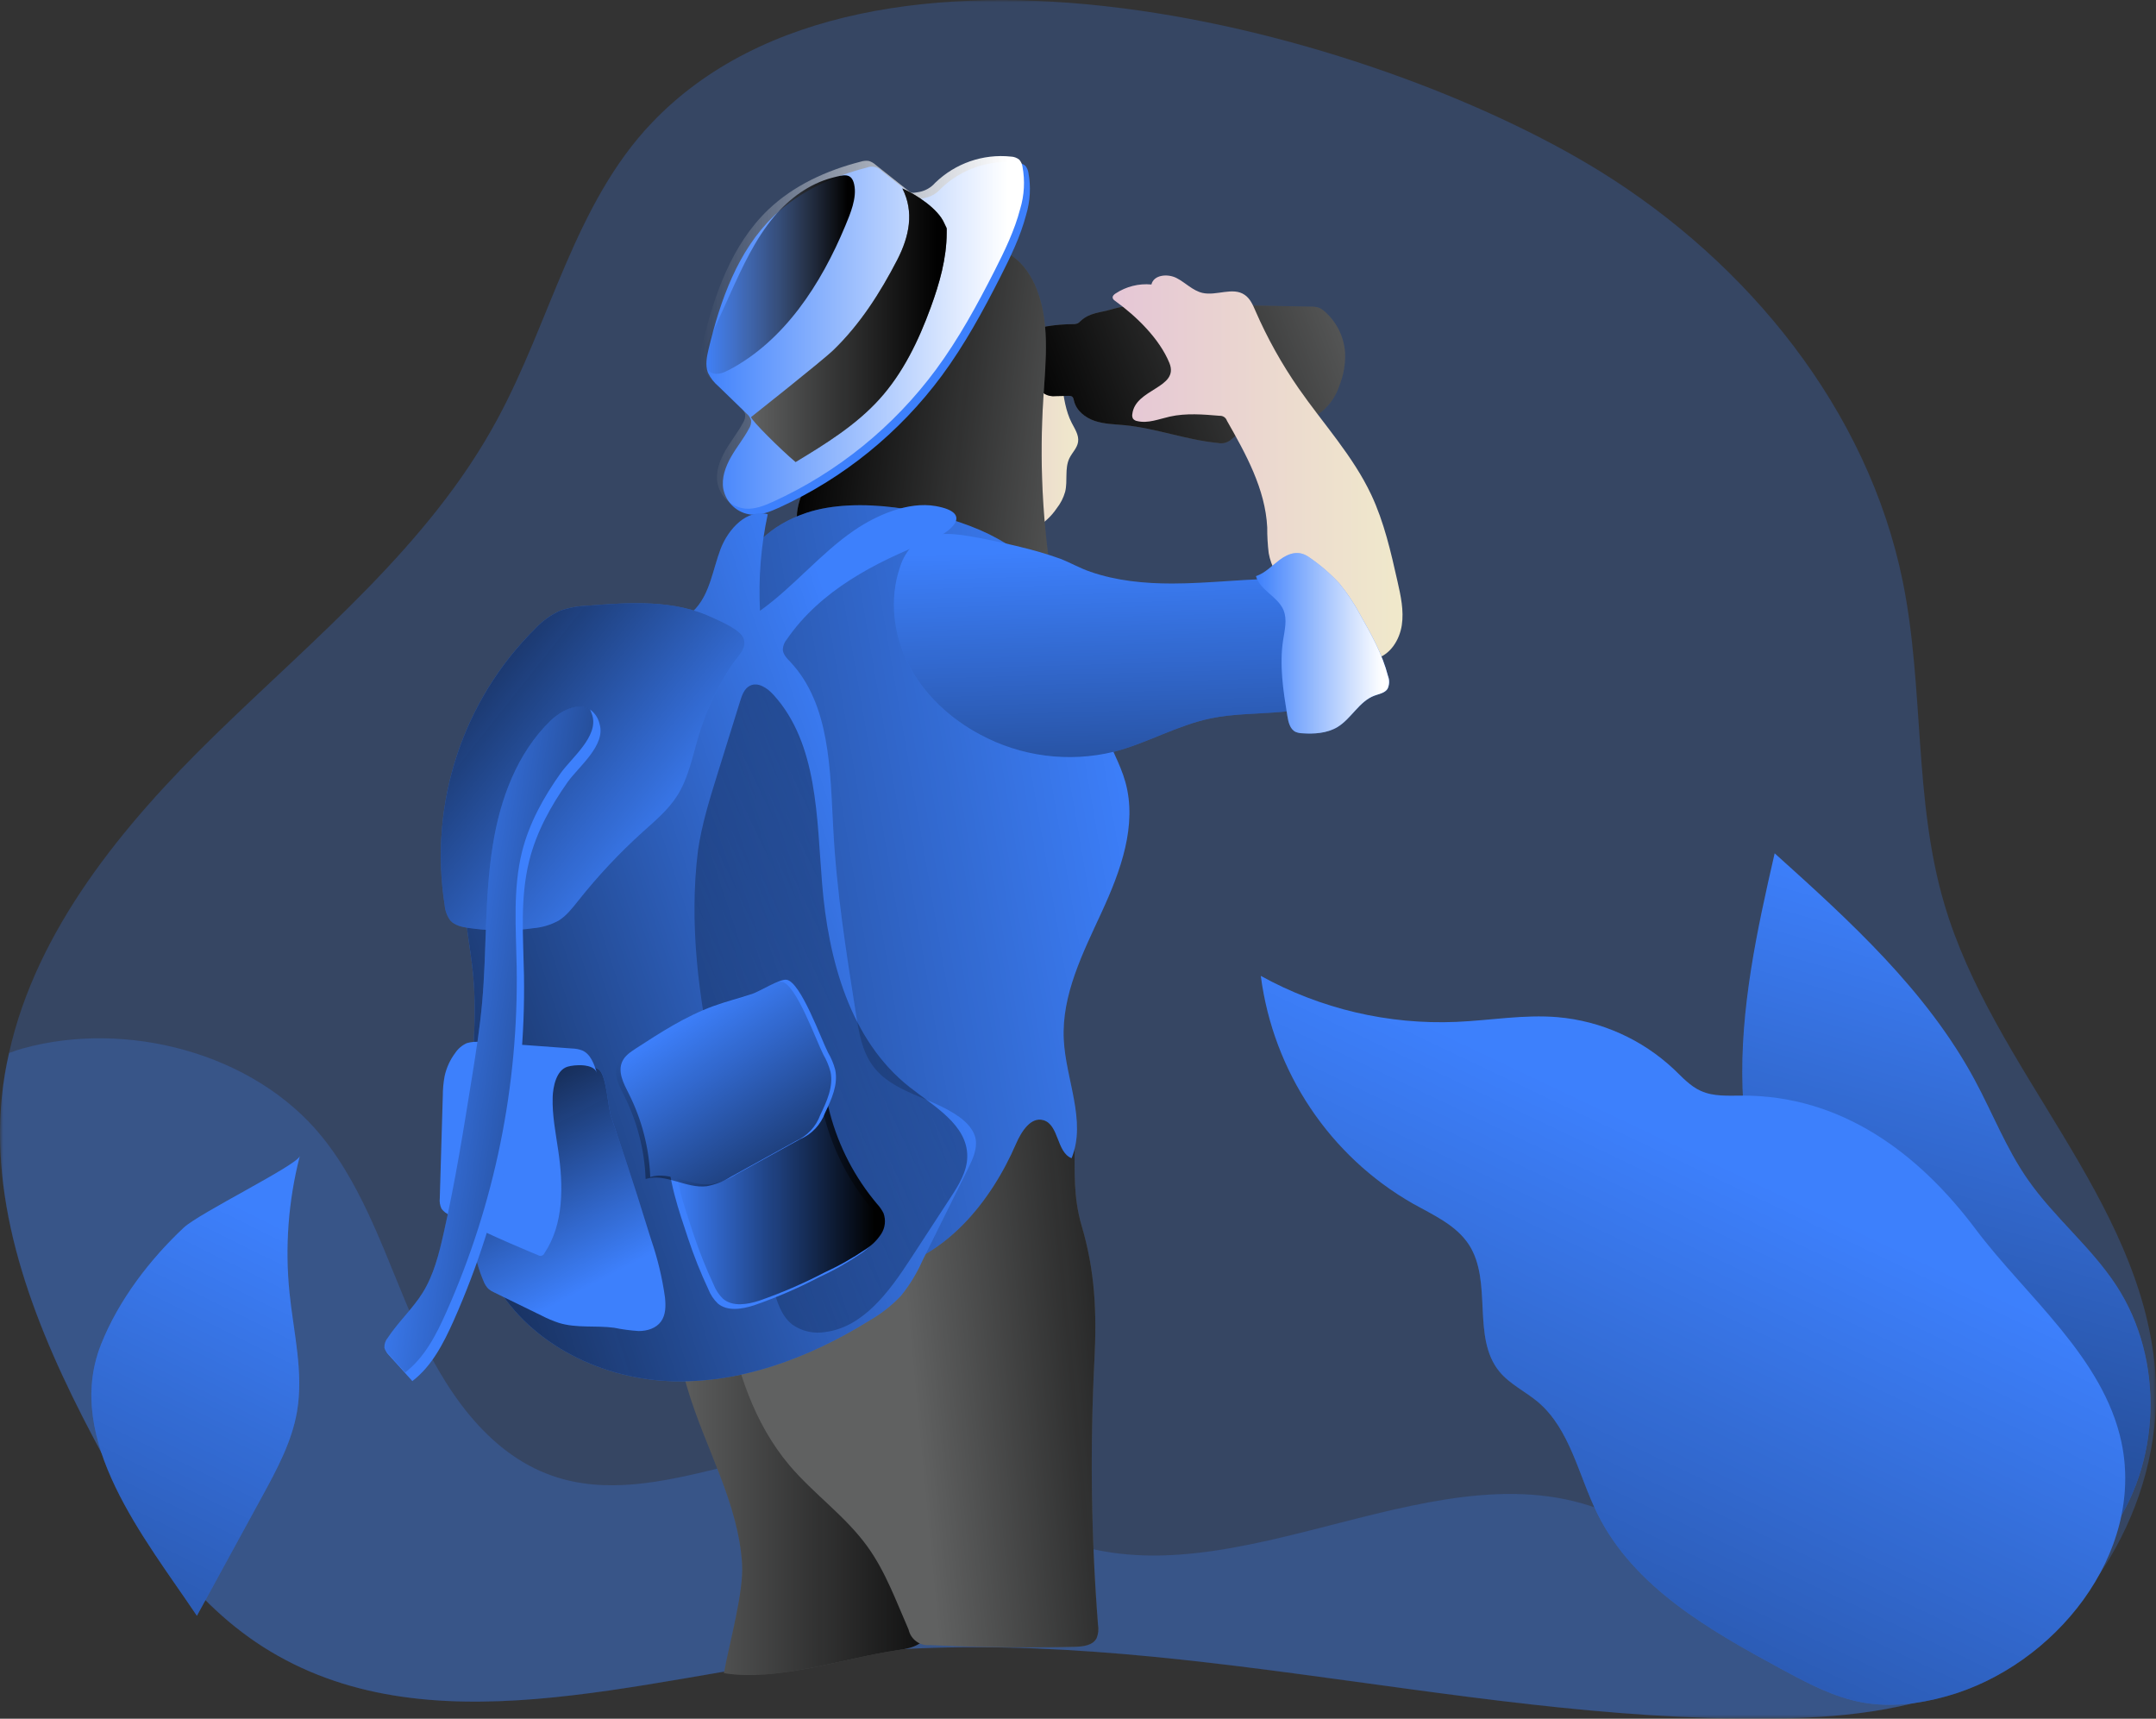 <svg xmlns="http://www.w3.org/2000/svg" xmlns:xlink="http://www.w3.org/1999/xlink" width="340" height="271" viewBox="0 0 340 271">
  <rect x="0" y="0" width="340" height="271" fill="#333333" stroke="none"/>
  <defs>
    <rect id="rect-1" width="340" height="271" x="0" y="0"/>
    <mask id="mask-2" maskContentUnits="userSpaceOnUse" maskUnits="userSpaceOnUse">
      <rect width="340" height="271" x="0" y="0" fill="black"/>
      <use fill="white" xlink:href="#rect-1"/>
    </mask>
    <linearGradient id="linearGradient-7" x1="319.564" x2="257.209" y1="145.181" y2="364.146" gradientUnits="userSpaceOnUse">
      <stop offset="0" stop-color="rgb(1,1,1)" stop-opacity="0"/>
      <stop offset=".95" stop-color="rgb(1,1,1)"/>
    </linearGradient>
    <linearGradient id="linearGradient-10" x1="105.631" x2="156.161" y1="226.893" y2="226.893" gradientUnits="userSpaceOnUse">
      <stop offset="0" stop-color="rgb(1,1,1)" stop-opacity="0"/>
      <stop offset=".95" stop-color="rgb(1,1,1)"/>
    </linearGradient>
    <linearGradient id="linearGradient-13" x1="144.07" x2="197.073" y1="218.215" y2="213.17" gradientUnits="userSpaceOnUse">
      <stop offset="0" stop-color="rgb(1,1,1)" stop-opacity="0"/>
      <stop offset=".95" stop-color="rgb(1,1,1)"/>
    </linearGradient>
    <linearGradient id="linearGradient-15" x1="152.223" x2="170.04" y1="67.811" y2="67.811" gradientUnits="userSpaceOnUse">
      <stop offset="0" stop-color="rgb(229,198,214)"/>
      <stop offset=".42" stop-color="rgb(234,212,208)"/>
      <stop offset="1" stop-color="rgb(240,233,203)"/>
    </linearGradient>
    <linearGradient id="linearGradient-18" x1="217.129" x2="161.01" y1="47.036" y2="67.84" gradientUnits="userSpaceOnUse">
      <stop offset="0" stop-color="rgb(1,1,1)" stop-opacity="0"/>
      <stop offset=".95" stop-color="rgb(1,1,1)"/>
    </linearGradient>
    <linearGradient id="linearGradient-21" x1="175.941" x2="123.979" y1="70.191" y2="64.099" gradientUnits="userSpaceOnUse">
      <stop offset="0" stop-color="rgb(1,1,1)" stop-opacity="0"/>
      <stop offset=".95" stop-color="rgb(1,1,1)"/>
    </linearGradient>
    <linearGradient id="linearGradient-24" x1="110.463" x2="161.457" y1="52.407" y2="52.407" gradientUnits="userSpaceOnUse">
      <stop offset="0" stop-color="rgb(255,255,255)" stop-opacity="0"/>
      <stop offset=".95" stop-color="rgb(255,255,255)"/>
    </linearGradient>
    <linearGradient id="linearGradient-27" x1="180.88" x2="-9.924" y1="132.311" y2="165.093" gradientUnits="userSpaceOnUse">
      <stop offset="0" stop-color="rgb(1,1,1)" stop-opacity="0"/>
      <stop offset=".95" stop-color="rgb(1,1,1)"/>
    </linearGradient>
    <linearGradient id="linearGradient-30" x1="177.089" x2="179.895" y1="86.631" y2="186.234" gradientUnits="userSpaceOnUse">
      <stop offset="0" stop-color="rgb(1,1,1)" stop-opacity="0"/>
      <stop offset=".95" stop-color="rgb(1,1,1)"/>
    </linearGradient>
    <linearGradient id="linearGradient-32" x1="175.46" x2="221.192" y1="73.732" y2="73.732" gradientUnits="userSpaceOnUse">
      <stop offset="0" stop-color="rgb(229,198,214)"/>
      <stop offset=".42" stop-color="rgb(234,212,208)"/>
      <stop offset="1" stop-color="rgb(240,233,203)"/>
    </linearGradient>
    <linearGradient id="linearGradient-35" x1="118.423" x2="149.298" y1="51.28" y2="51.28" gradientUnits="userSpaceOnUse">
      <stop offset="0" stop-color="rgb(1,1,1)" stop-opacity="0"/>
      <stop offset=".95" stop-color="rgb(1,1,1)"/>
    </linearGradient>
    <linearGradient id="linearGradient-37" x1="110.966" x2="134.831" y1="43.295" y2="43.295" gradientUnits="userSpaceOnUse">
      <stop offset="0" stop-color="rgb(1,1,1)" stop-opacity="0"/>
      <stop offset=".95" stop-color="rgb(1,1,1)"/>
    </linearGradient>
    <linearGradient id="linearGradient-40" x1="145.434" x2="9.918" y1="139.965" y2="184.512" gradientUnits="userSpaceOnUse">
      <stop offset="0" stop-color="rgb(1,1,1)" stop-opacity="0"/>
      <stop offset=".95" stop-color="rgb(1,1,1)"/>
    </linearGradient>
    <linearGradient id="linearGradient-42" x1="52.663" x2="324.526" y1="193.705" y2="63.424" gradientUnits="userSpaceOnUse">
      <stop offset="0" stop-color="rgb(1,1,1)" stop-opacity="0"/>
      <stop offset=".95" stop-color="rgb(1,1,1)"/>
    </linearGradient>
    <linearGradient id="linearGradient-45" x1="106.186" x2="139.544" y1="186.326" y2="186.326" gradientUnits="userSpaceOnUse">
      <stop offset="0" stop-color="rgb(1,1,1)" stop-opacity="0"/>
      <stop offset=".95" stop-color="rgb(1,1,1)"/>
    </linearGradient>
    <linearGradient id="linearGradient-48" x1="108.053" x2="48.504" y1="133.741" y2="86.465" gradientUnits="userSpaceOnUse">
      <stop offset="0" stop-color="rgb(1,1,1)" stop-opacity="0"/>
      <stop offset=".95" stop-color="rgb(1,1,1)"/>
    </linearGradient>
    <linearGradient id="linearGradient-51" x1="106.661" x2="137.213" y1="160.963" y2="206.769" gradientUnits="userSpaceOnUse">
      <stop offset="0" stop-color="rgb(1,1,1)" stop-opacity="0"/>
      <stop offset=".95" stop-color="rgb(1,1,1)"/>
    </linearGradient>
    <linearGradient id="linearGradient-54" x1="94.27" x2="69.642" y1="202.13" y2="155.483" gradientUnits="userSpaceOnUse">
      <stop offset="0" stop-color="rgb(1,1,1)" stop-opacity="0"/>
      <stop offset=".95" stop-color="rgb(1,1,1)"/>
    </linearGradient>
    <linearGradient id="linearGradient-57" x1="198.057" x2="219.059" y1="101.434" y2="101.434" gradientUnits="userSpaceOnUse">
      <stop offset="0" stop-color="rgb(255,255,255)" stop-opacity="0"/>
      <stop offset=".95" stop-color="rgb(255,255,255)"/>
    </linearGradient>
    <linearGradient id="linearGradient-61" x1="63.362" x2="126.282" y1="161.809" y2="170.939" gradientUnits="userSpaceOnUse">
      <stop offset="0" stop-color="rgb(1,1,1)" stop-opacity="0"/>
      <stop offset=".95" stop-color="rgb(1,1,1)"/>
    </linearGradient>
    <linearGradient id="linearGradient-64" x1="272.966" x2="163.222" y1="184.261" y2="414.991" gradientUnits="userSpaceOnUse">
      <stop offset="0" stop-color="rgb(1,1,1)" stop-opacity="0"/>
      <stop offset=".95" stop-color="rgb(1,1,1)"/>
    </linearGradient>
    <linearGradient id="linearGradient-67" x1="43.882" x2="-55.05" y1="193.144" y2="393.192" gradientUnits="userSpaceOnUse">
      <stop offset="0" stop-color="rgb(1,1,1)" stop-opacity="0"/>
      <stop offset=".95" stop-color="rgb(1,1,1)"/>
    </linearGradient>
  </defs>
  <g>
    <use fill="none" xlink:href="#rect-1"/>
    <g mask="url(#mask-2)">
      <g opacity=".24">
        <path fill="rgb(61,128,252)" fill-rule="evenodd" d="M313.069 264.388c-.532.269-1.064.538-1.596.784-10.252 4.725-21.766 5.754-33.042 5.817-49.342.36-98.395-15.873-147.425-9.964-30.36 3.655-63.735 15.118-89.58-1.384-12.113-7.751-20.153-20.489-26.886-33.297-8.69-16.52-16.108-34.812-14.246-53.443.232-2.31.61-4.603 1.132-6.864 4.3-19.385 17.941-35.956 32.289-49.948 16.012-15.65 33.947-30.093 44.623-49.816 8.487-15.587 12.249-34.149 24.476-46.933 34.388-36.036 113.36-14.661 149.462 7.636 23.361 14.443 42.275 37.592 47.791 64.705 3.395 16.771 1.697 34.435 6.552 50.851 7.644 25.992 30.914 46.39 33.24 73.389 1.68 19.557-9.482 39.6-26.79 48.466z"/>
      </g>
      <g opacity=".24">
        <path fill="rgb(61,128,252)" fill-rule="evenodd" d="M313.069 264.388c-.532.269-1.064.538-1.596.784-10.252 4.725-21.766 5.754-33.042 5.817-49.342.36-98.395-15.873-147.425-9.964-30.36 3.655-63.735 15.118-89.58-1.384-12.113-7.751-20.153-20.489-26.886-33.297-8.69-16.52-16.108-34.812-14.246-53.443.232-2.31.61-4.603 1.132-6.864.706-.283 1.427-.524 2.161-.721 16.232-4.519 36.385.629 47.146 13.86 6.953 8.58 10.235 19.5 14.75 29.624 4.515 10.125 11.231 20.261 21.59 23.887 16.973 5.932 35.525-7.837 52.974-3.718 9.924 2.374 17.698 10.147 27.242 13.774 27.791 10.588 60.323-16.302 87.34-3.787 3.1 1.436 6.003 3.381 9.262 4.342 4.096 1.236 8.436.875 12.707.789 6.813-.157 13.625.374 20.334 1.584 3.497.652 7.129 1.567 9.652 4.078 1.816 1.79 2.857 4.233 3.768 6.624 1.018 2.614 1.929 5.303 2.716 8.014z"/>
      </g>
      <path fill="rgb(61,128,252)" fill-rule="evenodd" d="M274.799 171.608c-.419-12.504 2.263-24.877 5.064-37.06 11.842 10.656 23.921 21.616 31.508 35.659 2.829 5.234 4.99 10.868 8.374 15.73 4.158 5.995 9.997 10.651 13.992 16.754 7.632 11.658 7.123 28.166-1.216 39.32-.755 1.167-1.804 2.111-3.038 2.734-1.584.669-3.395.349-5.058-.069-14.625-3.672-27.05-14.752-33.025-28.663-6.461-15.038-16.023-27.102-16.6-44.405z"/>
      <path fill="url(#linearGradient-7)" fill-rule="evenodd" d="M274.799 171.608c-.419-12.504 2.263-24.877 5.064-37.06 11.842 10.656 23.921 21.616 31.508 35.659 2.829 5.234 4.99 10.868 8.374 15.73 4.158 5.995 9.997 10.651 13.992 16.754 7.632 11.658 7.123 28.166-1.216 39.32-.755 1.167-1.804 2.111-3.038 2.734-1.584.669-3.395.349-5.058-.069-14.625-3.672-27.05-14.752-33.025-28.663-6.461-15.038-16.023-27.102-16.6-44.405z"/>
      <path fill="rgb(96,97,97)" fill-rule="evenodd" d="M108.381 218.827c2.75 9.375 8.102 18.121 8.651 27.88.249 4.456-2.093 12.721-2.869 17.109 8.572 1.379 18.908-2.391 27.497-3.638 1.296-.189 2.654-.435 3.672-1.264 1.018-.829 1.528-2.059 2.003-3.266 6.874-17.548 9.793-36.424 8.543-55.256-.198-2.9-.504-5.84-1.556-8.546-.201-.672-.595-1.27-1.132-1.716-.693-.376-1.481-.536-2.263-.458l-21.403.12c-6.506.034-16.775-.137-21.635 5.222-4.453 4.856-1.188 18.087.492 23.813z"/>
      <path fill="url(#linearGradient-10)" fill-rule="evenodd" d="M108.381 218.827c2.75 9.375 8.102 18.121 8.651 27.88.249 4.456-2.093 12.721-2.869 17.109 8.572 1.379 18.908-2.391 27.497-3.638 1.296-.189 2.654-.435 3.672-1.264 1.018-.829 1.528-2.059 2.003-3.266 6.874-17.548 9.793-36.424 8.543-55.256-.198-2.9-.504-5.84-1.556-8.546-.201-.672-.595-1.27-1.132-1.716-.693-.376-1.481-.536-2.263-.458l-21.403.12c-6.506.034-16.775-.137-21.635 5.222-4.453 4.856-1.188 18.087.492 23.813z"/>
      <path fill="rgb(96,97,97)" fill-rule="evenodd" d="M172.591 214.406c-.711 13.937-.522 27.907.566 41.819.123.702.045 1.424-.226 2.082-.6 1.144-2.105 1.316-3.395 1.356 0 0-11.429.32-22.863-.269-1.586.175-3.049-.884-3.395-2.46-1.952-4.444-3.615-9.083-6.444-13.019-3.474-4.845-8.487-8.317-12.34-12.864-5.579-6.607-8.419-15.175-9.794-23.744-.362-2.248-.566-4.799.86-6.567 1.262-1.573 3.395-2.025 5.341-2.54 6.789-1.808 12.888-5.526 18.886-9.204 4.809-2.952 9.669-5.915 13.958-9.621 3.497-3.02 6.993-8.517 12.34-6.475 3.31 1.264 3.423 4.101 3.395 7.287 0 4.576-.226 8.534 1.064 12.979 2.15 7.224 2.427 13.74 2.048 21.239z"/>
      <path fill="url(#linearGradient-13)" fill-rule="evenodd" d="M172.591 214.406c-.711 13.937-.522 27.907.566 41.819.123.702.045 1.424-.226 2.082-.6 1.144-2.105 1.316-3.395 1.356 0 0-11.429.32-22.863-.269-1.586.175-3.049-.884-3.395-2.46-1.952-4.444-3.615-9.083-6.444-13.019-3.474-4.845-8.487-8.317-12.34-12.864-5.579-6.607-8.419-15.175-9.794-23.744-.362-2.248-.566-4.799.86-6.567 1.262-1.573 3.395-2.025 5.341-2.54 6.789-1.808 12.888-5.526 18.886-9.204 4.809-2.952 9.669-5.915 13.958-9.621 3.497-3.02 6.993-8.517 12.34-6.475 3.31 1.264 3.423 4.101 3.395 7.287 0 4.576-.226 8.534 1.064 12.979 2.15 7.224 2.427 13.74 2.048 21.239z"/>
      <path fill="url(#linearGradient-15)" fill-rule="evenodd" d="M160.704 51.727c1.349-.003 2.666.424 3.762 1.218.584.493 1.067 1.097 1.42 1.779 1.969 3.621 1.239 8.243 3.106 11.921.498.972 1.188 1.968 1.018 3.049-.147.967-.939 1.682-1.364 2.557-.781 1.613-.243 3.558-.673 5.297-.271.955-.727 1.845-1.341 2.62-.833 1.226-1.925 2.25-3.197 2.997-1.289.746-2.825.926-4.249.498-1.539-.526-2.648-1.859-3.644-3.157-1.016-1.223-1.856-2.584-2.495-4.044-.984-2.494-.871-5.274-.736-7.957.272-5.531.588-17.149 8.391-16.777z"/>
      <path fill="rgb(96,97,97)" fill-rule="evenodd" d="M170.396 50.634c-.133.142-.285.263-.453.36-.23.091-.477.13-.724.114-1.353.007-2.703.118-4.04.332-.228.015-.448.094-.634.229-.181.209-.288.472-.306.749-.399 2.486-.512 5.01-.339 7.522.057.801.192 1.716.843 2.174.526.293 1.129.413 1.726.343l2.076-.04c.174-.018.349.016.504.097.215.137.26.429.322.681.356 1.556 1.777 2.671 3.276 3.175 1.499.503 3.112.521 4.685.669 4.968.48 9.726 2.328 14.71 2.803.794.178 1.624-.056 2.212-.623l3.038-2.42c.271-.25.589-.444.934-.572.289-.071.587-.095.883-.069 3.191.132 6.716.675 9.29-1.23 1.3-1.063 2.272-2.48 2.801-4.084.683-1.677.994-3.485.911-5.297-.189-2.481-1.338-4.787-3.197-6.418-.275-.258-.593-.466-.939-.612-.408-.127-.835-.183-1.262-.166l-10.535-.206c-5.126-.097-10.252-.194-15.378-.114-1.865-.021-3.723.231-5.516.749-1.76.538-3.463.492-4.888 1.853z"/>
      <path fill="url(#linearGradient-18)" fill-rule="evenodd" d="M170.396 50.634c-.133.142-.285.263-.453.36-.23.091-.477.13-.724.114-1.353.007-2.703.118-4.04.332-.228.015-.448.094-.634.229-.181.209-.288.472-.306.749-.399 2.486-.512 5.01-.339 7.522.057.801.192 1.716.843 2.174.526.293 1.129.413 1.726.343l2.076-.04c.174-.018.349.016.504.097.215.137.26.429.322.681.356 1.556 1.777 2.671 3.276 3.175 1.499.503 3.112.521 4.685.669 4.968.48 9.726 2.328 14.71 2.803.794.178 1.624-.056 2.212-.623l3.038-2.42c.271-.25.589-.444.934-.572.289-.071.587-.095.883-.069 3.191.132 6.716.675 9.29-1.23 1.3-1.063 2.272-2.48 2.801-4.084.683-1.677.994-3.485.911-5.297-.189-2.481-1.338-4.787-3.197-6.418-.275-.258-.593-.466-.939-.612-.408-.127-.835-.183-1.262-.166l-10.535-.206c-5.126-.097-10.252-.194-15.378-.114-1.865-.021-3.723.231-5.516.749-1.76.538-3.463.492-4.888 1.853z"/>
      <path fill="rgb(96,97,97)" fill-rule="evenodd" d="M163.137 44.765c2.535 5.554 1.777 12.012 1.392 18.093-.607 9.577-.157 19.193 1.341 28.669-3.084-2.677-6.976-4.256-10.948-5.148-3.972-.892-8.045-1.087-12.108-1.293-.865-.091-1.739-.047-2.591.132-2.229.572-3.593 2.86-4.34 5.074-.747 2.214-1.132 4.576-2.484 6.492l1.132-10.393c.174-.856.096-1.745-.226-2.557-.366-.613-.912-1.095-1.562-1.379-2.24-1.086-4.88-.899-6.948.492-.786-3.781 2.042-7.27 2.953-11.023.651-2.671.311-5.48.13-8.225-.305-4.214-.182-8.448.368-12.636.339-2.511.866-5.039 2.105-7.236 2.02-3.581 5.72-5.892 9.55-7.305 4.164-1.533 9.262-2.013 12.651.869.832.709 1.629 1.779 2.738 2.031.967.217 1.697 0 2.659.532 1.89 1.018 3.276 2.883 4.187 4.811z"/>
      <path fill="url(#linearGradient-21)" fill-rule="evenodd" d="M163.137 44.765c2.535 5.554 1.777 12.012 1.392 18.093-.607 9.577-.157 19.193 1.341 28.669-3.084-2.677-6.976-4.256-10.948-5.148-3.972-.892-8.045-1.087-12.108-1.293-.865-.091-1.739-.047-2.591.132-2.229.572-3.593 2.86-4.34 5.074-.747 2.214-1.132 4.576-2.484 6.492l1.132-10.393c.174-.856.096-1.745-.226-2.557-.366-.613-.912-1.095-1.562-1.379-2.24-1.086-4.88-.899-6.948.492-.786-3.781 2.042-7.27 2.953-11.023.651-2.671.311-5.48.13-8.225-.305-4.214-.182-8.448.368-12.636.339-2.511.866-5.039 2.105-7.236 2.02-3.581 5.72-5.892 9.55-7.305 4.164-1.533 9.262-2.013 12.651.869.832.709 1.629 1.779 2.738 2.031.967.217 1.697 0 2.659.532 1.89 1.018 3.276 2.883 4.187 4.811z"/>
      <path fill="rgb(61,128,252)" fill-rule="evenodd" d="M144.393 31.192l-5.364-4.25c-.605-.645-1.54-.848-2.354-.509-5.386 1.379-10.62 3.764-14.648 7.631-5.658 5.44-8.436 13.265-10.275 20.947-.294 1.241-.566 2.58-.107 3.764.404.841.983 1.585 1.697 2.179l4.385 4.256c.332.268.58.627.713 1.035.048.471-.068.944-.328 1.338-.826 1.562-1.963 2.934-2.829 4.462-.866 1.527-1.528 3.318-1.216 5.062.434 2.175 2.218 3.812 4.402 4.038 1.516.126 2.993-.469 4.385-1.098 10.163-4.638 18.998-11.803 25.681-20.827 3.587-4.862 6.501-10.205 9.245-15.604 1.59-3.135 3.14-6.326 4.034-9.724.655-2.168.779-4.465.362-6.692-.064-.401-.239-.776-.504-1.081-.381-.305-.85-.476-1.335-.486-4.396-.482-8.779 1.025-11.972 4.118-.624.722-1.461 1.223-2.388 1.43-.458.097-1.216.286-1.584.011z"/>
      <path fill="url(#linearGradient-24)" fill-rule="evenodd" d="M143.459 30.248l-5.364-4.25c-.309-.284-.676-.495-1.075-.618-.431-.066-.871-.029-1.284.109-5.381 1.373-10.62 3.758-14.642 7.625-5.658 5.446-8.436 13.271-10.275 20.953-.294 1.241-.566 2.574-.107 3.764.403.841.982 1.583 1.697 2.174l4.385 4.256c.334.266.583.626.713 1.035.054.471-.061.945-.322 1.338-.826 1.562-1.963 2.94-2.829 4.467-.866 1.527-1.528 3.312-1.216 5.057.433 2.175 2.214 3.813 4.396 4.044 1.522.126 2.999-.469 4.39-1.098 10.162-4.636 18.996-11.802 25.675-20.827 3.593-4.868 6.506-10.205 9.251-15.604 1.59-3.135 3.14-6.326 4.028-9.724.655-2.166.779-4.461.362-6.687-.062-.401-.234-.775-.498-1.081-.383-.306-.853-.478-1.341-.492-4.386-.456-8.748 1.058-11.932 4.141-.638.73-1.494 1.23-2.439 1.424-.453.069-1.211.286-1.573-.006z"/>
      <path fill="rgb(61,128,252)" fill-rule="evenodd" d="M113.479 107.011c-.294 19.054-.702 38.182-3.644 57.001-1.233 7.911-2.914 15.988-1.414 23.847.394 4.113 3.128 7.614 6.993 8.958 3.109 1.339 6.356 2.321 9.681 2.929 4.696.961 9.567 1.579 14.258.572 9.737-2.071 16.877-10.742 20.866-19.957.837-1.933 2.342-4.33 4.345-3.729 2.45.732 2.042 5.051 4.424 5.989 2.371-5.863-.917-12.378-1.233-18.705-.356-7.081 3.05-13.728 6.009-20.158 2.959-6.429 5.613-13.648 3.7-20.472-.832-2.98-2.489-5.651-3.48-8.58-1.42-4.176-1.443-8.712-2.637-12.962-2.308-8.248-9.002-14.804-16.804-18.167-7.434-3.209-19.316-5.365-27.288-2.74-11.938 3.953-13.601 14.947-13.777 26.175z"/>
      <path fill="url(#linearGradient-27)" fill-rule="evenodd" d="M113.479 107.011c-.294 19.054-.702 38.182-3.644 57.001-1.233 7.911-2.914 15.988-1.414 23.847.394 4.113 3.128 7.614 6.993 8.958 3.109 1.339 6.356 2.321 9.681 2.929 4.696.961 9.567 1.579 14.258.572 9.737-2.071 16.877-10.742 20.866-19.957.837-1.933 2.342-4.33 4.345-3.729 2.45.732 2.042 5.051 4.424 5.989 2.371-5.863-.917-12.378-1.233-18.705-.356-7.081 3.05-13.728 6.009-20.158 2.959-6.429 5.613-13.648 3.7-20.472-.832-2.98-2.489-5.651-3.48-8.58-1.42-4.176-1.443-8.712-2.637-12.962-2.308-8.248-9.002-14.804-16.804-18.167-7.434-3.209-19.316-5.365-27.288-2.74-11.938 3.953-13.601 14.947-13.777 26.175z"/>
      <path fill="rgb(61,128,252)" fill-rule="evenodd" d="M152.953 84.56c-3.061-.526-6.574-.789-8.888 1.304-1.001.989-1.737 2.219-2.139 3.575-1.737 5.028-1.03 10.754 1.42 15.444 2.45 4.69 6.54 8.449 11.202 10.931 6.465 3.484 13.968 4.454 21.092 2.728 5.216-1.333 9.992-4.176 15.276-5.268 6.925-1.441 14.744.103 20.651-3.832.641-.39 1.197-.908 1.635-1.522.44-.718.702-1.532.764-2.374.475-4.387-2.076-8.58-5.092-11.732-.779-.91-1.744-1.638-2.829-2.134-.986-.331-2.023-.478-3.061-.435-6.054-.057-12.085.761-18.139.766-4.34 0-8.741-.418-12.86-1.842-1.697-.572-3.197-1.464-4.837-2.088-2.063-.732-4.163-1.351-6.291-1.853 0 0-3.943-.995-7.904-1.67z"/>
      <path fill="url(#linearGradient-30)" fill-rule="evenodd" d="M152.953 84.56c-3.061-.526-6.574-.789-8.888 1.304-1.001.989-1.737 2.219-2.139 3.575-1.737 5.028-1.03 10.754 1.42 15.444 2.45 4.69 6.54 8.449 11.202 10.931 6.465 3.484 13.968 4.454 21.092 2.728 5.216-1.333 9.992-4.176 15.276-5.268 6.925-1.441 14.744.103 20.651-3.832.641-.39 1.197-.908 1.635-1.522.44-.718.702-1.532.764-2.374.475-4.387-2.076-8.58-5.092-11.732-.779-.91-1.744-1.638-2.829-2.134-.986-.331-2.023-.478-3.061-.435-6.054-.057-12.085.761-18.139.766-4.34 0-8.741-.418-12.86-1.842-1.697-.572-3.197-1.464-4.837-2.088-2.063-.732-4.163-1.351-6.291-1.853 0 0-3.943-.995-7.904-1.67z"/>
      <path fill="url(#linearGradient-32)" fill-rule="evenodd" d="M178.566 65.283c-.05.254-.01.517.113.744.167.199.401.329.656.366 1.697.412 3.434-.32 5.143-.704 2.574-.572 5.25-.349 7.876-.126.506-.028.968.288 1.132.772 2.987 5.251 6.048 10.759 6.354 16.811-.008 1.361.069 2.721.232 4.073.758 4.216 4.351 7.179 7.106 10.428 1.341 1.584 2.54 3.318 4.153 4.628 1.612 1.31 3.768 2.139 5.743 1.55 2.212-.652 3.638-2.946 3.989-5.245.351-2.299-.164-4.639-.679-6.91-1.047-4.65-2.11-9.347-4.136-13.654-2.891-6.149-7.581-11.206-11.446-16.771-2.666-3.837-4.95-7.931-6.818-12.224-.407-.944-.837-1.945-1.697-2.528-1.867-1.298-4.453.2-6.665-.309-1.533-.355-2.682-1.625-4.085-2.345-1.403-.721-3.593-.521-3.96 1.018-1.991-.184-3.985.318-5.658 1.424-.226.149-.47.36-.458.629.011.269.238.429.441.572 3.276 2.368 6.953 5.92 8.515 9.764 1.596 3.964-5.375 4.004-5.85 8.037z"/>
      <path fill="rgb(96,97,97)" fill-rule="evenodd" d="M125.467 72.857c4.719-2.86 9.505-5.812 13.222-9.924 3.717-4.113 6.184-9.238 8.091-14.472 1.381-3.775 2.501-7.711 2.512-11.732 0-1.104.068-.498-.368-1.51-.967-2.288-4.396-4.519-6.625-5.52 1.895 3.724 1.103 7.568-.809 11.286-2.682 5.182-5.856 10.147-10.037 14.192-1.697 1.659-13.013 10.588-13.013 10.588 0 .48 4.73 5.171 7.027 7.093z"/>
      <path fill="url(#linearGradient-35)" fill-rule="evenodd" d="M125.467 72.857c4.719-2.86 9.505-5.812 13.222-9.924 3.717-4.113 6.184-9.238 8.091-14.472 1.381-3.775 2.501-7.711 2.512-11.732 0-1.104.068-.498-.368-1.51-.967-2.288-4.396-4.519-6.625-5.52 1.895 3.724 1.103 7.568-.809 11.286-2.682 5.182-5.856 10.147-10.037 14.192-1.697 1.659-13.013 10.588-13.013 10.588 0 .48 4.73 5.171 7.027 7.093z"/>
      <path fill="url(#linearGradient-37)" fill-rule="evenodd" d="M133.309 35.59c-3.825 9.198-9.584 18.121-18.337 22.732-.849.446-1.844.852-2.727.48-.852-.444-1.356-1.362-1.279-2.328.091-.944.368-1.86.815-2.694l3.395-7.51c1.941-4.273 3.915-8.58 6.942-12.172 2.388-2.82 5.55-5.148 9.154-6.08 1.697-.429 3.016-.887 3.434 1.07.464 2.088-.617 4.628-1.397 6.504z"/>
      <path fill="rgb(61,128,252)" fill-rule="evenodd" d="M124.098 100.782c-.378.445-.606 1-.651 1.584 0 .789.628 1.413 1.171 1.985 6.331 6.733 6.28 17.086 6.789 26.364.515 9.816 2.054 19.545 3.587 29.252.447 2.82.939 5.76 2.62 8.06 3.163 4.342 9.324 4.954 13.664 8.094 1.205.869 2.331 2.048 2.586 3.529.255 1.481-.447 3.072-1.132 4.473l-7.248 14.609c-.883 2.001-2.024 3.874-3.395 5.571-1.46 1.545-3.138 2.863-4.979 3.913-9.545 5.932-20.543 10.067-31.735 9.547-11.191-.521-22.507-6.292-27.802-16.291-3.796-7.15-4.243-15.622-3.819-23.727.424-8.105 1.641-16.222.837-24.299-.441-4.433-1.494-8.838-1.301-13.293.255-6.12 2.829-11.869 5.341-17.446 1.579-3.484 3.18-7.007 5.573-9.976 2.665-3.3 6.28-5.886 8.187-9.684.628-1.253 1.132-2.711 2.371-3.363.81-.346 1.693-.484 2.569-.4 4.407.063 9.392-.057 12.379-3.335 2.263-2.511 2.71-6.166 3.915-9.358 1.205-3.192 4.181-6.395 7.446-5.508-1.076 4.998-1.487 10.119-1.222 15.227 5.296-3.775 9.471-8.992 14.835-12.67 3.491-2.397 8.538-4.61 12.872-3.844 6.043 1.07 2.501 4.113-1.047 5.52-8.498 3.352-17.081 7.745-22.411 15.467z"/>
      <path fill="url(#linearGradient-40)" fill-rule="evenodd" d="M124.098 100.782c-.378.445-.606 1-.651 1.584 0 .789.628 1.413 1.171 1.985 6.331 6.733 6.28 17.086 6.789 26.364.515 9.816 2.054 19.545 3.587 29.252.447 2.82.939 5.76 2.62 8.06 3.163 4.342 9.324 4.954 13.664 8.094 1.205.869 2.331 2.048 2.586 3.529.255 1.481-.447 3.072-1.132 4.473l-7.248 14.609c-.883 2.001-2.024 3.874-3.395 5.571-1.46 1.545-3.138 2.863-4.979 3.913-9.545 5.932-20.543 10.067-31.735 9.547-11.191-.521-22.507-6.292-27.802-16.291-3.796-7.15-4.243-15.622-3.819-23.727.424-8.105 1.641-16.222.837-24.299-.441-4.433-1.494-8.838-1.301-13.293.255-6.12 2.829-11.869 5.341-17.446 1.579-3.484 3.18-7.007 5.573-9.976 2.665-3.3 6.28-5.886 8.187-9.684.628-1.253 1.132-2.711 2.371-3.363.81-.346 1.693-.484 2.569-.4 4.407.063 9.392-.057 12.379-3.335 2.263-2.511 2.71-6.166 3.915-9.358 1.205-3.192 4.181-6.395 7.446-5.508-1.076 4.998-1.487 10.119-1.222 15.227 5.296-3.775 9.471-8.992 14.835-12.67 3.491-2.397 8.538-4.61 12.872-3.844 6.043 1.07 2.501 4.113-1.047 5.52-8.498 3.352-17.081 7.745-22.411 15.467z"/>
      <path fill="url(#linearGradient-42)" fill-rule="evenodd" d="M110.067 134.124c.605-4.141 1.85-8.145 3.095-12.138l3.559-11.44c.294-.944.662-1.979 1.539-2.42 1.284-.652 2.772.378 3.74 1.453 6.987 7.722 6.789 19.34 7.644 29.744.967 11.972 4.413 24.711 13.794 32.084 3.864 3.043 9.12 5.955 9.098 10.908 0 2.408-1.369 4.576-2.682 6.584l-6.269 9.61c-3.338 5.119-7.406 10.725-13.42 11.52-1.809.312-3.667-.098-5.183-1.144-1.81-1.39-2.506-3.775-3.1-5.995-5.839-21.828-14.659-45.783-11.813-68.767z"/>
      <path fill="rgb(61,128,252)" fill-rule="evenodd" d="M111.702 203.286c.332.851.844 1.618 1.499 2.248 1.533 1.281 3.813.892 5.709.286 3.496-1.212 6.899-2.681 10.184-4.393 2.328-1.069 4.565-2.329 6.688-3.77.941-.621 1.746-1.431 2.365-2.38.617-.967.747-2.171.351-3.249-.269-.536-.614-1.029-1.024-1.464-3.482-4.138-6.016-9.004-7.417-14.249-.679-2.545-1.086-5.177-2.139-7.585-.112-.315-.308-.592-.566-.801-.465-.235-1.005-.266-1.494-.086-4.238.932-8.577 1.916-12.204 4.313-2.076 1.474-4.011 3.14-5.782 4.976-1.222 1.19-2.467 2.362-2.506 4.176-.096 4.513 1.731 9.724 3.134 13.94.909 2.741 1.978 5.424 3.202 8.037z"/>
      <path fill="url(#linearGradient-45)" fill-rule="evenodd" d="M112.534 202.548c.332.853.843 1.622 1.499 2.254 1.533 1.281 3.813.892 5.709.28 3.495-1.213 6.899-2.682 10.184-4.393 2.328-1.069 4.565-2.329 6.688-3.77.941-.619 1.746-1.427 2.365-2.374.617-.967.747-2.171.351-3.249-.268-.538-.613-1.034-1.024-1.47-3.484-4.137-6.017-9.003-7.417-14.249-.679-2.54-1.092-5.177-2.139-7.585-.112-.315-.308-.592-.566-.801-.467-.229-1.004-.26-1.494-.086-4.238.938-8.577 1.916-12.204 4.319-2.077 1.473-4.013 3.139-5.782 4.976-1.222 1.184-2.467 2.362-2.506 4.17-.096 4.513 1.731 9.724 3.134 13.94.908 2.741 1.977 5.425 3.202 8.037z"/>
      <path fill="rgb(61,128,252)" fill-rule="evenodd" d="M110.214 115.877c-.996 3.283-1.612 6.761-3.457 9.644-1.42 2.214-3.474 3.918-5.42 5.674-3.668 3.308-7.055 6.921-10.127 10.8-.922 1.144-1.85 2.385-3.117 3.163-1.225.668-2.573 1.075-3.96 1.195-3.406.476-6.861.462-10.263-.04-1.024-.149-2.122-.389-2.829-1.144-.526-.709-.843-1.554-.917-2.437-2.501-16.028 2.829-32.288 14.303-43.633 1.091-1.16 2.388-2.101 3.825-2.774 1.401-.495 2.868-.769 4.351-.812 6.693-.532 13.743-1.007 19.802 1.893 1.233.572 4.209 1.83 4.809 3.152.73 1.602-.928 2.98-1.777 4.244-2.276 3.408-4.036 7.141-5.222 11.074z"/>
      <path fill="url(#linearGradient-48)" fill-rule="evenodd" d="M110.214 115.877c-.996 3.283-1.612 6.761-3.457 9.644-1.42 2.214-3.474 3.918-5.42 5.674-3.668 3.308-7.055 6.921-10.127 10.8-.922 1.144-1.85 2.385-3.117 3.163-1.225.668-2.573 1.075-3.96 1.195-3.406.476-6.861.462-10.263-.04-1.024-.149-2.122-.389-2.829-1.144-.526-.709-.843-1.554-.917-2.437-2.501-16.028 2.829-32.288 14.303-43.633 1.091-1.16 2.388-2.101 3.825-2.774 1.401-.495 2.868-.769 4.351-.812 6.693-.532 13.743-1.007 19.802 1.893 1.233.572 4.209 1.83 4.809 3.152.73 1.602-.928 2.98-1.777 4.244-2.276 3.408-4.036 7.141-5.222 11.074z"/>
      <path fill="rgb(61,128,252)" fill-rule="evenodd" d="M112.438 158.663c-4.334 1.584-8.255 4.124-12.13 6.635-.86.572-1.765 1.144-2.19 2.111-.724 1.619.226 3.432 1.03 5.022 2.063 4.084 3.221 8.574 3.395 13.156 3.123-.967 6.382 1.527 9.618 1.144 1.382-.258 2.702-.778 3.893-1.533l10.15-5.583c1.817-.778 3.234-2.284 3.91-4.158 1.03-2.128 2.082-4.45 1.601-6.767-.25-.955-.631-1.869-1.132-2.717-1.075-2.076-4.311-11.166-6.546-11.486-1.081-.16-4.317 1.876-5.482 2.254-2.02.669-4.074 1.184-6.116 1.922z"/>
      <path fill="url(#linearGradient-51)" fill-rule="evenodd" d="M111.708 158.978c-4.334 1.59-8.249 4.124-12.13 6.641-.86.572-1.765 1.144-2.19 2.105-.724 1.619.232 3.432 1.03 5.022 2.066 4.083 3.224 8.573 3.395 13.156 3.129-.967 6.382 1.533 9.618 1.144 1.382-.257 2.703-.778 3.893-1.533l10.139-5.577c1.814-.781 3.227-2.286 3.904-4.158 1.03-2.128 2.082-4.45 1.607-6.767-.253-.954-.633-1.868-1.132-2.717-1.075-2.071-4.317-11.166-6.552-11.486-1.081-.154-4.317 1.876-5.482 2.254-2.003.664-4.085 1.178-6.099 1.916z"/>
      <path fill="rgb(61,128,252)" fill-rule="evenodd" d="M102.706 195.541c1.004 2.92 1.725 5.931 2.156 8.992.147 1.321.153 2.78-.628 3.85-.781 1.07-2.184 1.493-3.497 1.493-1.312-.083-2.616-.257-3.904-.521-2.891-.383-5.895.097-8.685-.761-.934-.306-1.843-.689-2.716-1.144l-7.48-3.655c-.335-.144-.648-.337-.928-.572-.332-.341-.591-.748-.758-1.195-1.655-3.809-2.083-8.047-1.222-12.115.82-3.85 2.772-7.396 3.446-11.274.385-2.237.368-4.622 1.482-6.584.276-.537.693-.986 1.205-1.298.634-.278 1.324-.402 2.014-.36 2.161-.034.651-2.86 2.829-2.894 1.482 0 7.191.166 8.419 1.144 1.228.978 1.426 5.943 1.935 7.436 0 0 2.099 6.143 4.091 12.327 0 0 1.132 3.575 2.24 7.133z"/>
      <path fill="url(#linearGradient-54)" fill-rule="evenodd" d="M102.706 195.541c1.004 2.92 1.725 5.931 2.156 8.992.147 1.321.153 2.78-.628 3.85-.781 1.07-2.184 1.493-3.497 1.493-1.312-.083-2.616-.257-3.904-.521-2.891-.383-5.895.097-8.685-.761-.934-.306-1.843-.689-2.716-1.144l-7.48-3.655c-.335-.144-.648-.337-.928-.572-.332-.341-.591-.748-.758-1.195-1.655-3.809-2.083-8.047-1.222-12.115.82-3.85 2.772-7.396 3.446-11.274.385-2.237.368-4.622 1.482-6.584.276-.537.693-.986 1.205-1.298.634-.278 1.324-.402 2.014-.36 2.161-.034.651-2.86 2.829-2.894 1.482 0 7.191.166 8.419 1.144 1.228.978 1.426 5.943 1.935 7.436 0 0 2.099 6.143 4.091 12.327 0 0 1.132 3.575 2.24 7.133z"/>
      <path fill="rgb(61,128,252)" fill-rule="evenodd" d="M201.808 88.272c-1.222.909-2.303 2.099-3.751 2.574.656 2.254 3.48 3.215 4.362 5.383.6 1.476.17 3.14-.074 4.713-.611 3.958.028 8.008.668 11.938.158.978.419 2.105 1.307 2.528.326.131.673.203 1.024.212 1.901.137 3.91 0 5.545-.961 2.212-1.333 3.451-4.084 5.867-4.976.741-.275 1.629-.406 2.059-1.075.3-.628.326-1.354.074-2.002-.883-3.432-2.603-6.521-4.334-9.575-.939-1.775-2.05-3.451-3.315-5.005-1.426-1.557-3.022-2.944-4.758-4.136-1.556-1.144-3.134-.761-4.673.383z"/>
      <path fill="url(#linearGradient-57)" fill-rule="evenodd" d="M201.808 88.272c-1.222.909-2.303 2.099-3.751 2.574.656 2.254 3.48 3.215 4.362 5.383.6 1.476.17 3.14-.074 4.713-.611 3.958.028 8.008.668 11.938.158.978.419 2.105 1.307 2.528.326.131.673.203 1.024.212 1.901.137 3.91 0 5.545-.961 2.212-1.333 3.451-4.084 5.867-4.976.741-.275 1.629-.406 2.059-1.075.3-.628.326-1.354.074-2.002-.883-3.432-2.603-6.521-4.334-9.575-.939-1.775-2.05-3.451-3.315-5.005-1.426-1.557-3.022-2.944-4.758-4.136-1.556-1.144-3.134-.761-4.673.383z"/>
      <path fill="rgb(61,128,252)" fill-rule="evenodd" d="M87.158 172.992c-.096 2.826.47 5.623.877 8.42.809 5.508.917 11.549-2.161 16.165-.076.2-.238.353-.439.417-.202.064-.422.03-.596-.091 0 0-7.078-2.843-13.924-6.321-.514-.202-.962-.547-1.29-.995-.246-.519-.341-1.099-.272-1.67l.475-16.119c.002-1.028.094-2.054.277-3.066.287-1.353.867-2.624 1.697-3.724.454-.675 1.087-1.207 1.827-1.533.689-.199 1.411-.254 2.122-.16 4.82.286 9.618.646 14.45 1.007.548.011 1.091.113 1.607.303 1.33.572 1.89 2.139 2.308 3.535-.458-1.516-3.547-1.293-4.628-.961-1.771.549-2.274 3.175-2.331 4.793z"/>
      <path fill="rgb(61,128,252)" fill-rule="evenodd" d="M89.54 123.285c-2.659 3.764-4.939 7.882-6.071 12.407-1.482 5.863-.951 12.046-.837 18.11.297 18.755-3.491 37.346-11.095 54.455-1.596 3.558-3.434 7.162-6.512 9.512-1.216-1.367-2.461-2.728-3.7-4.096-.207-.2-.379-.434-.509-.692-.096-.152-.163-.321-.198-.498-.017-.563.172-1.113.532-1.544 1.658-2.505 3.921-4.576 5.511-7.116 1.754-2.826 2.574-6.138 3.304-9.381 1.839-8.128 3.146-16.371 4.47-24.596.622-3.895 1.245-7.791 1.596-11.732.752-8.306.356-16.703 1.697-24.922 1.132-7.139 3.808-14.46 9.098-19.568 1.731-1.653 4.407-2.952 6.224-1.745.767.545 1.304 1.362 1.505 2.288 1.013 3.318-3.27 6.698-5.013 9.118z"/>
      <path fill="url(#linearGradient-61)" fill-rule="evenodd" d="M88.409 121.918c-2.676 3.764-4.962 7.882-6.088 12.384-1.46 5.886-.951 12.069-.843 18.133.314 18.756-3.475 37.351-11.095 54.455-1.573 3.558-3.434 7.162-6.489 9.512-1.041-1.144-2.082-2.288-3.078-3.432-.096-.152-.163-.321-.198-.498-.017-.563.172-1.113.532-1.544 1.658-2.505 3.921-4.576 5.511-7.116 1.754-2.826 2.574-6.138 3.304-9.381 1.839-8.128 3.146-16.371 4.47-24.596.622-3.895 1.245-7.791 1.596-11.732.752-8.306.356-16.703 1.697-24.922 1.132-7.139 3.808-14.46 9.098-19.568 1.731-1.653 4.407-2.952 6.224-1.745.139.297.258.602.356.915 1.007 3.341-3.287 6.721-4.996 9.135z"/>
      <path fill="rgb(61,128,252)" fill-rule="evenodd" d="M274.72 172.752c-2.195 0-4.481.172-6.484-.732-1.697-.755-2.936-2.168-4.272-3.432-5.034-4.719-11.481-7.605-18.32-8.203-5.313-.452-10.637.515-15.972.744-10.743.46-21.407-2.047-30.846-7.253 1.971 15.122 10.864 28.426 24.006 35.916 3.214 1.796 6.789 3.363 8.821 6.475 3.768 5.829.402 14.603 4.781 19.975 1.652 2.025 4.125 3.152 6.116 4.833 5.092 4.33 6.388 11.606 9.369 17.629 5.726 11.555 17.669 18.339 28.934 24.436 4.102 2.225 8.289 4.473 12.872 5.303 4.368.789 8.894.229 13.171-.961 17.149-4.753 31.406-22.549 27.644-40.121-2.869-13.385-15.089-23.029-22.976-33.537-9.041-12.069-21.262-21.124-36.844-21.073z"/>
      <path fill="url(#linearGradient-64)" fill-rule="evenodd" d="M274.72 172.752c-2.195 0-4.481.172-6.484-.732-1.697-.755-2.936-2.168-4.272-3.432-5.034-4.719-11.481-7.605-18.32-8.203-5.313-.452-10.637.515-15.972.744-10.743.46-21.407-2.047-30.846-7.253 1.971 15.122 10.864 28.426 24.006 35.916 3.214 1.796 6.789 3.363 8.821 6.475 3.768 5.829.402 14.603 4.781 19.975 1.652 2.025 4.125 3.152 6.116 4.833 5.092 4.33 6.388 11.606 9.369 17.629 5.726 11.555 17.669 18.339 28.934 24.436 4.102 2.225 8.289 4.473 12.872 5.303 4.368.789 8.894.229 13.171-.961 17.149-4.753 31.406-22.549 27.644-40.121-2.869-13.385-15.089-23.029-22.976-33.537-9.041-12.069-21.262-21.124-36.844-21.073z"/>
      <path fill="rgb(61,128,252)" fill-rule="evenodd" d="M47.282 182.282c-1.817 7.053-2.365 14.379-1.618 21.628.639 6.206 2.229 12.458 1.188 18.613-.815 4.816-3.197 9.198-5.533 13.476l-10.269 18.768c-8.13-12.121-21.081-27.731-15.123-42.775 2.75-6.944 7.666-13.374 13.058-18.43 2.467-2.305 17.935-9.873 18.297-11.28z"/>
      <path fill="url(#linearGradient-67)" fill-rule="evenodd" d="M47.282 182.282c-1.817 7.053-2.365 14.379-1.618 21.628.639 6.206 2.229 12.458 1.188 18.613-.815 4.816-3.197 9.198-5.533 13.476l-10.269 18.768c-8.13-12.121-21.081-27.731-15.123-42.775 2.75-6.944 7.666-13.374 13.058-18.43 2.467-2.305 17.935-9.873 18.297-11.28z"/>
    </g>
  </g>
</svg>

